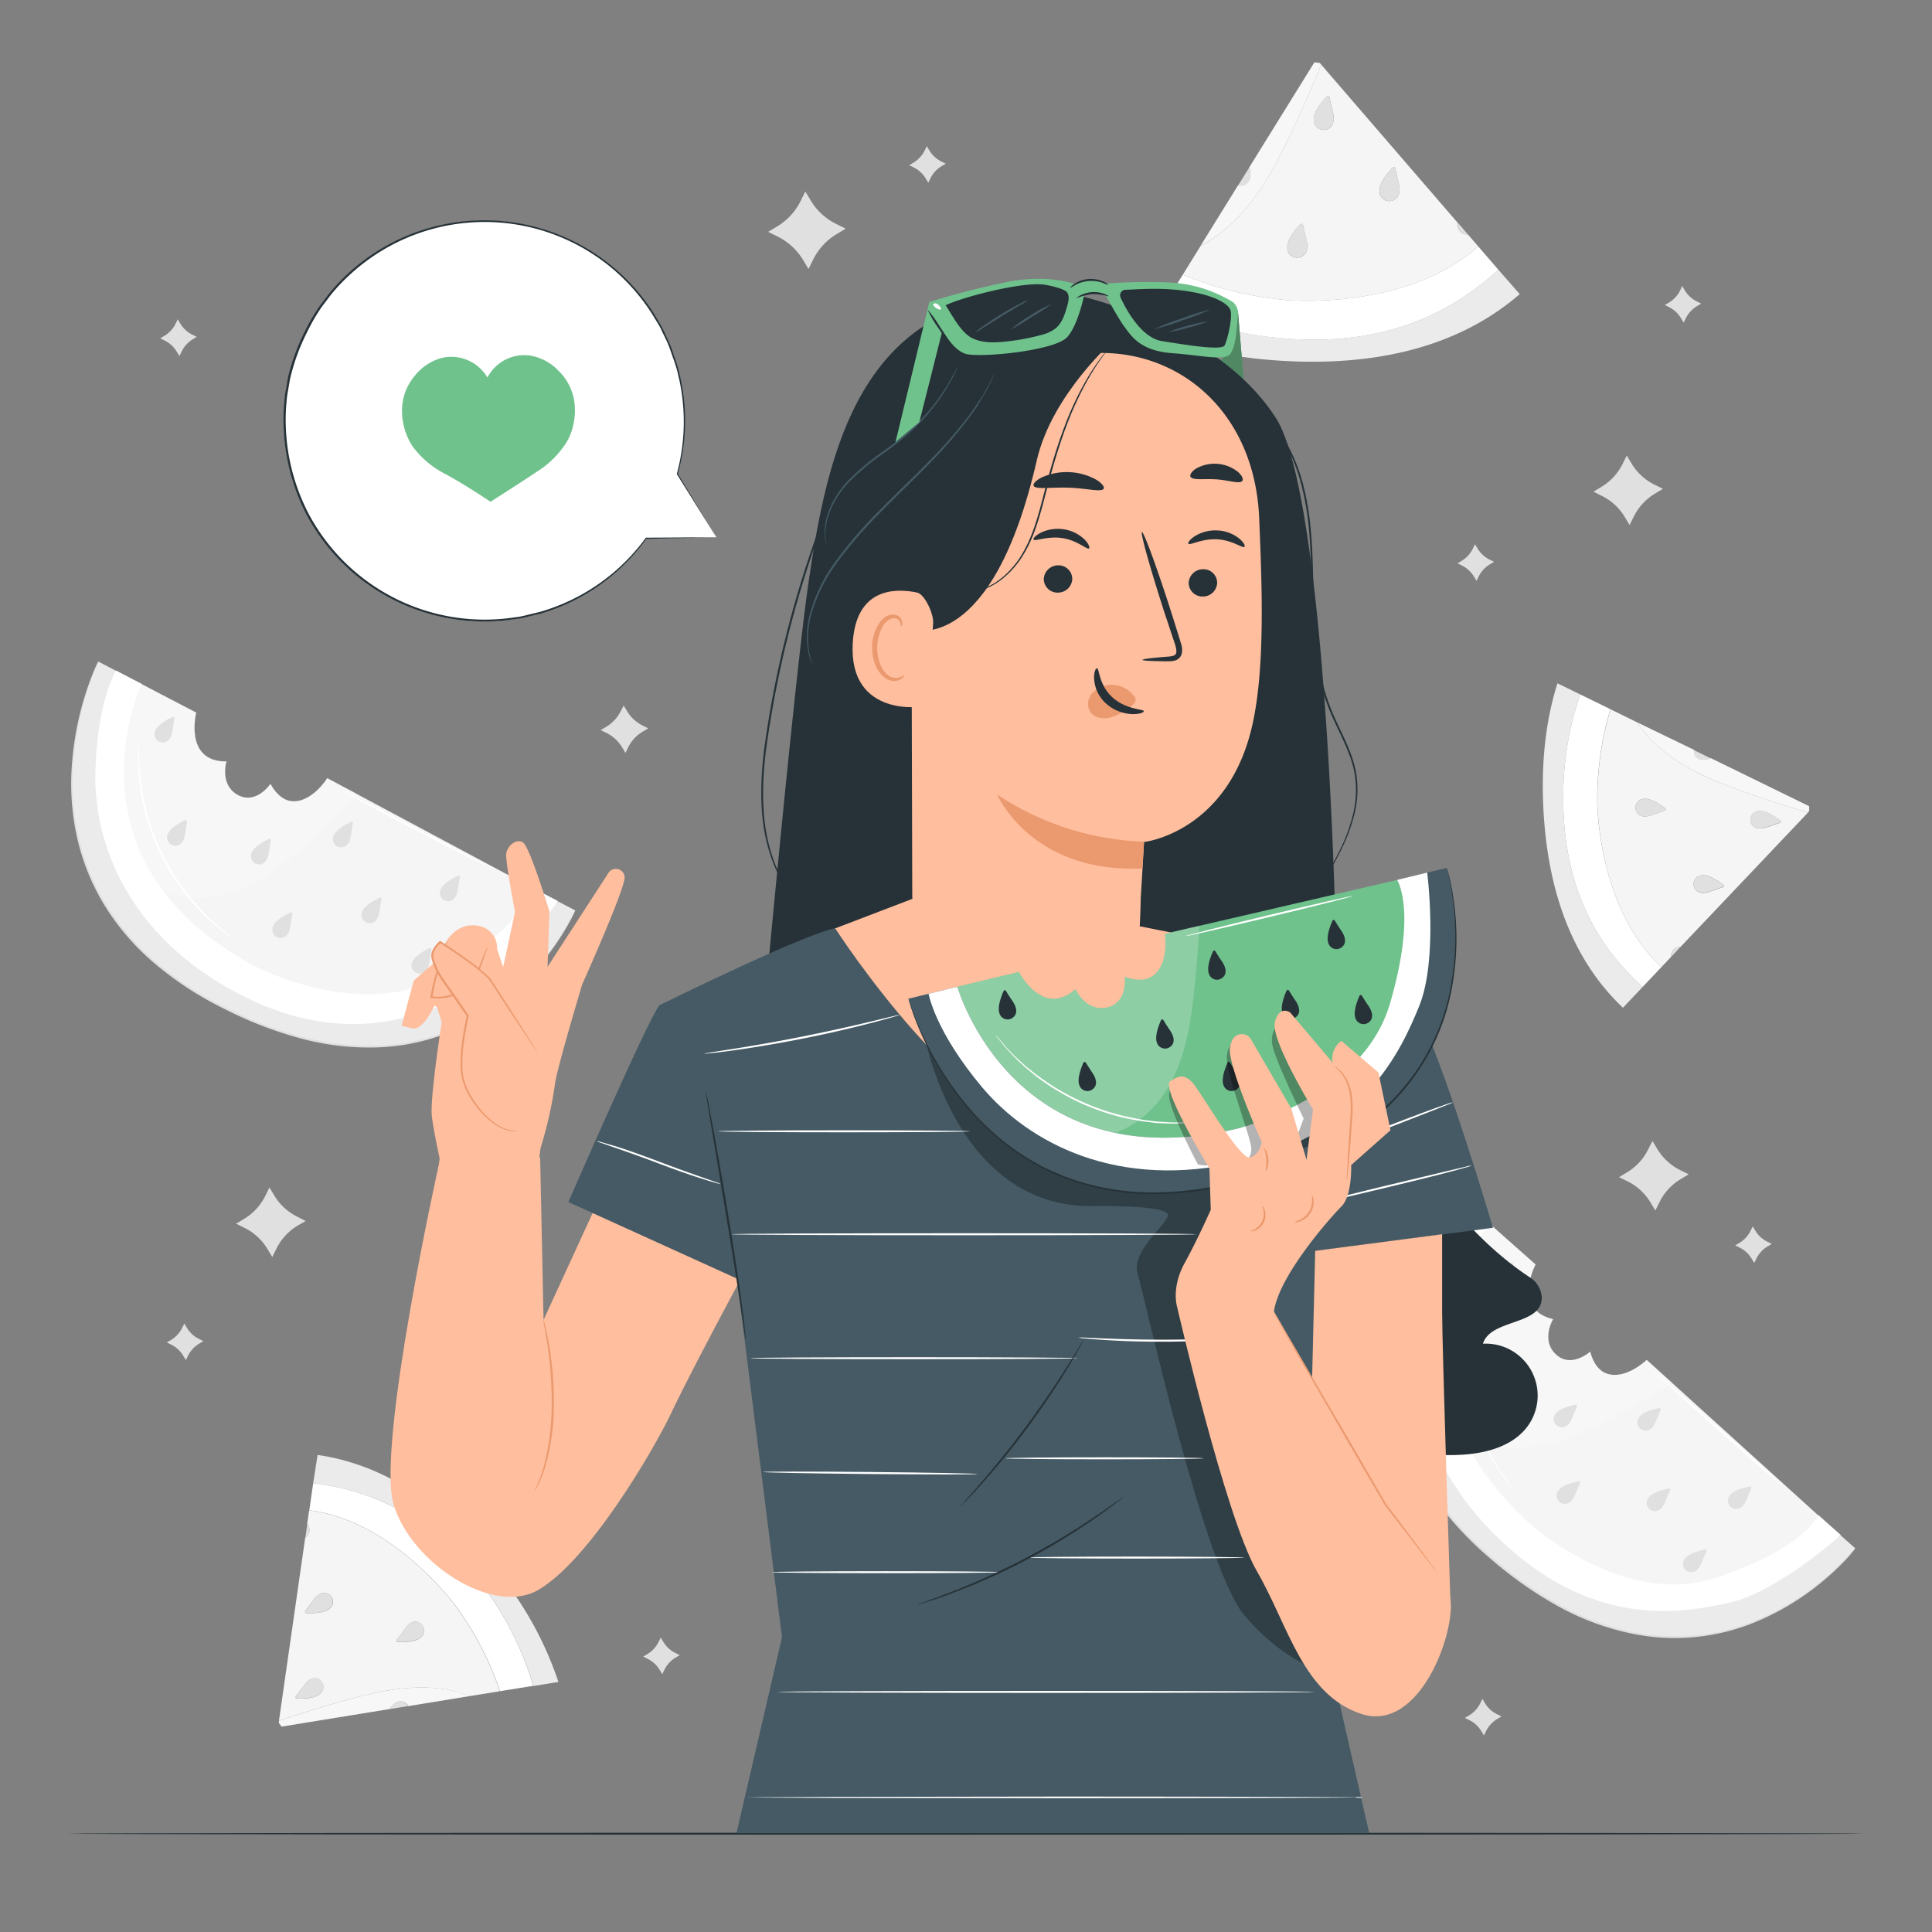 <svg xmlns="http://www.w3.org/2000/svg" viewBox="0 0 500 500"><rect x="0" y="0" width="500" height="500" fill="#808080" stroke="none"/><g id="freepik--background-complete--inject-14"><path d="M161.41,182.59l.86,1.43a9.78,9.78,0,0,0,4,3.73l1.49.74-1.43.86a9.82,9.82,0,0,0-3.73,4l-.73,1.5-.86-1.43a9.84,9.84,0,0,0-4.05-3.73l-1.5-.74,1.43-.86a9.75,9.75,0,0,0,3.73-4Z" style="fill:#e0e0e0"></path><path d="M208.41,49.56l1.41,2.33a15.87,15.87,0,0,0,6.6,6.08l2.44,1.2-2.33,1.41a15.87,15.87,0,0,0-6.08,6.6l-1.21,2.44-1.4-2.33a16,16,0,0,0-6.6-6.08L198.8,60l2.33-1.4a15.93,15.93,0,0,0,6.08-6.6Z" style="fill:#e0e0e0"></path><path d="M427.66,295.28l1.26,2.1a14.41,14.41,0,0,0,5.92,5.45l2.19,1.08-2.09,1.26a14.22,14.22,0,0,0-5.45,5.92l-1.09,2.19-1.25-2.09a14.39,14.39,0,0,0-5.93-5.46L419,304.65l2.09-1.26a14.28,14.28,0,0,0,5.45-5.92Z" style="fill:#e0e0e0"></path><path d="M421,117.89l1.26,2.09a14.28,14.28,0,0,0,5.92,5.45l2.19,1.08-2.1,1.26a14.41,14.41,0,0,0-5.45,5.92l-1.08,2.19-1.26-2.09a14.3,14.3,0,0,0-5.92-5.46l-2.19-1.08,2.09-1.26a14.3,14.3,0,0,0,5.46-5.92Z" style="fill:#e0e0e0"></path><path d="M69.73,307.33,71,309.42a14.35,14.35,0,0,0,5.92,5.45L79.1,316,77,317.21a14.41,14.41,0,0,0-5.45,5.92l-1.08,2.19-1.26-2.09a14.3,14.3,0,0,0-5.92-5.46l-2.19-1.08,2.09-1.26a14.3,14.3,0,0,0,5.46-5.92Z" style="fill:#e0e0e0"></path><path d="M239.85,37.82l.66,1.1a7.49,7.49,0,0,0,3.11,2.87l1.15.57-1.1.66a7.52,7.52,0,0,0-2.87,3.12l-.56,1.15-.67-1.1a7.49,7.49,0,0,0-3.11-2.87l-1.15-.57,1.1-.66A7.64,7.64,0,0,0,239.28,39Z" style="fill:#e0e0e0"></path><path d="M435.34,74l.66,1.1A7.51,7.51,0,0,0,439.12,78l1.15.57-1.1.66a7.57,7.57,0,0,0-2.87,3.12l-.57,1.15-.66-1.1A7.51,7.51,0,0,0,432,79.51l-1.15-.57,1.1-.66a7.45,7.45,0,0,0,2.87-3.12Z" style="fill:#e0e0e0"></path><path d="M381.73,140.86l.67,1.1a7.49,7.49,0,0,0,3.11,2.87l1.15.57-1.1.66a7.58,7.58,0,0,0-2.87,3.12l-.57,1.15-.66-1.1a7.49,7.49,0,0,0-3.11-2.87l-1.15-.57,1.1-.66a7.49,7.49,0,0,0,2.86-3.12Z" style="fill:#e0e0e0"></path><path d="M46,82.64l.66,1.1a7.49,7.49,0,0,0,3.11,2.87l1.15.57-1.1.66A7.64,7.64,0,0,0,47,91l-.56,1.15L45.73,91a7.49,7.49,0,0,0-3.11-2.87l-1.15-.57,1.1-.66a7.52,7.52,0,0,0,2.87-3.12Z" style="fill:#e0e0e0"></path><path d="M47.71,342.54l.67,1.1a7.55,7.55,0,0,0,3.11,2.87l1.15.57-1.1.66a7.55,7.55,0,0,0-2.87,3.11L48.1,352l-.66-1.1A7.49,7.49,0,0,0,44.33,348l-1.15-.57,1.1-.66a7.55,7.55,0,0,0,2.86-3.12Z" style="fill:#e0e0e0"></path><path d="M171,423.8l.66,1.1a7.49,7.49,0,0,0,3.11,2.87l1.15.57-1.09.66a7.45,7.45,0,0,0-2.87,3.12l-.57,1.15-.66-1.1a7.57,7.57,0,0,0-3.12-2.87l-1.15-.57,1.1-.66a7.64,7.64,0,0,0,2.87-3.12Z" style="fill:#e0e0e0"></path><path d="M453.61,317.38l.66,1.1a7.49,7.49,0,0,0,3.11,2.87l1.15.57-1.1.66a7.58,7.58,0,0,0-2.87,3.12l-.56,1.15-.67-1.1a7.49,7.49,0,0,0-3.11-2.87l-1.15-.57,1.1-.66a7.58,7.58,0,0,0,2.87-3.12Z" style="fill:#e0e0e0"></path><path d="M383.65,439.67l.66,1.1a7.58,7.58,0,0,0,3.12,2.87l1.15.57-1.1.66a7.49,7.49,0,0,0-2.87,3.11l-.57,1.15-.66-1.1a7.58,7.58,0,0,0-3.12-2.87l-1.15-.56,1.1-.67a7.49,7.49,0,0,0,2.87-3.11Z" style="fill:#e0e0e0"></path><path d="M382.55,63.75l-2.67-3.09a2.45,2.45,0,0,1-2.63-2.59c0-.13,0-.27,0-.41L341.93,16.73c-1.2,2.92-7.73,18.69-13.07,27.94C323,54.84,316.75,60.51,310.75,63.59L306.1,71.1A91.75,91.75,0,0,0,333,77.66S363.81,80.55,382.55,63.75ZM360.41,43.4a.4.4,0,0,1,.68.19c.19.85.52,2.32.86,3.67.67,2.71-.12,4.15-1.48,4.63A2.55,2.55,0,0,1,357,49.42C356.93,47.35,359.32,44.56,360.41,43.4Zm-17-9.92A2.55,2.55,0,0,1,340,31c-.1-2.07,2.3-4.87,3.39-6a.4.4,0,0,1,.68.19c.19.86.51,2.33.85,3.68C345.58,31.55,344.79,33,343.42,33.48Zm-6.81,33.05a2.55,2.55,0,0,1-3.44-2.47c-.1-2.08,2.29-4.87,3.38-6a.4.4,0,0,1,.68.19c.19.86.52,2.33.86,3.68C338.76,64.6,338,66,336.61,66.53Z" style="fill:#f5f5f5"></path><polygon points="341.46 16.19 340.2 16.07 340.15 16.16 341.56 16.31 341.46 16.19" style="fill:#fff;opacity:0.2"></polygon><path d="M328.86,44.67c5.34-9.25,11.87-25,13.07-27.94l-.37-.42-1.41-.15L323.34,43.27v0c.67,2.71-.12,4.15-1.48,4.63a2.86,2.86,0,0,1-1.46.08l-9.66,15.59C316.75,60.51,323,54.84,328.86,44.67Z" style="fill:#f5f5f5"></path><path d="M328.86,44.67c5.34-9.25,11.87-25,13.07-27.94l-.37-.42-1.41-.15L323.34,43.27v0c.67,2.71-.12,4.15-1.48,4.63a2.86,2.86,0,0,1-1.46.08l-9.66,15.59C316.75,60.51,323,54.84,328.86,44.67Z" style="fill:#fff;opacity:0.2"></path><path d="M387.79,69.82C377,79.69,359.4,90.33,330.66,87.4a91.2,91.2,0,0,1-29.73-8l-3.9,6.3c9.29,4,20.47,6.75,34,7.63,29.79,1.92,49.38-6.06,62.28-17.21Z" style="fill:#ebebeb"></path><path d="M387.79,69.82l-5.24-6.07C363.81,80.55,333,77.66,333,77.66A91.75,91.75,0,0,1,306.1,71.1l-5.17,8.33a91.2,91.2,0,0,0,29.73,8C359.4,90.33,377,79.69,387.79,69.82Z" style="fill:#fff"></path><path d="M337.23,58.22a.4.4,0,0,0-.68-.19c-1.09,1.16-3.48,3.95-3.38,6a2.55,2.55,0,0,0,3.44,2.47c1.36-.49,2.15-1.93,1.48-4.63C337.75,60.55,337.42,59.08,337.23,58.22Z" style="fill:#e0e0e0"></path><path d="M360.47,51.89c1.36-.48,2.15-1.92,1.48-4.63-.34-1.35-.67-2.82-.86-3.67a.4.4,0,0,0-.68-.19c-1.09,1.16-3.48,4-3.38,6A2.55,2.55,0,0,0,360.47,51.89Z" style="fill:#e0e0e0"></path><path d="M379.88,60.66l-2.59-3c0,.14,0,.28,0,.41A2.45,2.45,0,0,0,379.88,60.66Z" style="fill:#e0e0e0"></path><path d="M344.05,25.17a.4.4,0,0,0-.68-.19c-1.09,1.16-3.49,4-3.39,6a2.55,2.55,0,0,0,3.44,2.47c1.37-.49,2.16-1.93,1.48-4.63C344.56,27.5,344.24,26,344.05,25.17Z" style="fill:#e0e0e0"></path><path d="M321.87,47.92c1.36-.48,2.15-1.92,1.48-4.63v0L320.41,48A2.86,2.86,0,0,0,321.87,47.92Z" style="fill:#e0e0e0"></path><path d="M50.77,184.42s-3.23,12.74,7.82,12.64c0,0-1.84,6.05,2.94,8.67S70,202.86,70,202.86s2,4.09,5.37,4.47c5.28.6,9.33-5.94,9.33-5.94l52.8,28.26.44,6.18L119,254.4l-43,6.52L46.93,244.8,29,212.89,28.39,195l6.25-19Z" style="fill:#f5f5f5"></path><path d="M84.65,201.39s-4.05,6.54-9.33,5.94C71.91,207,70,202.86,70,202.86s-3.68,5.47-8.42,2.87-2.94-8.67-2.94-8.67c-11.05.1-7.82-12.64-7.82-12.64L34.64,176l-6.25,19L29,212.89s1.79,12.63,9.26,16.24,18.81,7,35.23-5.75c7.77-6.06,19.19-17.83,19.19-17.83Z" style="fill:#fff;opacity:0.2"></path><path d="M25.43,171.2s-29.51,59.67,34.35,90.54,89.1-26.13,89.1-26.13l-4.49-2.34s-41.06,45.07-84.92,18.11-26-76-26-76L30,173.6Z" style="fill:#ebebeb"></path><path d="M36.66,177S14.83,223,66.24,250.21c0,0,28.58,14.87,49.45,1.57s21.77-22.22,21.77-22.22l6.94,3.63s-12.31,18.29-23.71,24C110.33,262.3,89.74,272,61.4,257s-37.11-38.78-36.72-57.08S30,173.52,30,173.52l5.33,2.78Z" style="fill:#fff"></path><path d="M75.66,236.5a.34.34,0,0,0-.47-.36c-1.21.56-3.94,2-4.52,3.61a2.13,2.13,0,0,0,1.89,3c1.21,0,2.28-.82,2.6-3.12C75.32,238.47,75.53,237.22,75.66,236.5Z" style="fill:#e0e0e0"></path><path d="M48.4,212.63a.33.33,0,0,0-.46-.36c-1.21.55-3.94,2-4.52,3.6a2.13,2.13,0,0,0,1.89,3c1.21,0,2.27-.81,2.6-3.11C48.07,214.59,48.28,213.35,48.4,212.63Z" style="fill:#e0e0e0"></path><path d="M98.73,232.68a.33.33,0,0,0-.47-.36c-1.21.55-3.94,2-4.52,3.6a2.13,2.13,0,0,0,1.89,3c1.21.05,2.27-.82,2.6-3.12C98.39,234.64,98.6,233.4,98.73,232.68Z" style="fill:#e0e0e0"></path><path d="M111.67,245.72a.34.34,0,0,0-.47-.36c-1.21.56-3.94,2-4.52,3.61a2.14,2.14,0,0,0,1.89,3c1.21,0,2.28-.82,2.6-3.12C111.34,247.69,111.54,246.44,111.67,245.72Z" style="fill:#e0e0e0"></path><path d="M119,227a.33.33,0,0,0-.47-.36c-1.2.56-3.93,2-4.51,3.6a2.14,2.14,0,0,0,1.89,3c1.21.05,2.27-.82,2.6-3.12C118.65,229,118.86,227.76,119,227Z" style="fill:#e0e0e0"></path><path d="M91.32,213.06a.33.33,0,0,0-.47-.36c-1.2.56-3.94,2-4.51,3.6a2.13,2.13,0,0,0,1.88,3c1.21,0,2.28-.82,2.61-3.12C91,215,91.2,213.78,91.32,213.06Z" style="fill:#e0e0e0"></path><path d="M45.15,185.89a.33.33,0,0,0-.46-.36c-1.21.56-3.94,2-4.52,3.6a2.14,2.14,0,0,0,1.89,3c1.21.05,2.27-.82,2.6-3.12C44.82,187.86,45,186.61,45.15,185.89Z" style="fill:#e0e0e0"></path><path d="M70.09,217.47a.33.33,0,0,0-.46-.36c-1.21.55-3.94,2-4.52,3.6a2.13,2.13,0,0,0,1.89,3c1.21.05,2.27-.81,2.6-3.12C69.76,219.43,70,218.19,70.09,217.47Z" style="fill:#e0e0e0"></path><path d="M60.15,242.75a2.06,2.06,0,0,1-.51-.31l-1.39-1-1-.72c-.36-.27-.73-.59-1.13-.92-.8-.69-1.75-1.42-2.67-2.36L52,236c-.51-.5-1-1.08-1.52-1.65-1.08-1.12-2.08-2.45-3.17-3.81a57.93,57.93,0,0,1-9.83-20.36c-.39-1.71-.81-3.32-1-4.86-.11-.77-.26-1.5-.34-2.22s-.14-1.4-.2-2.06c-.16-1.32-.14-2.51-.18-3.56,0-.53,0-1,0-1.46l.06-1.23c0-.69.07-1.25.1-1.69a2.49,2.49,0,0,1,.07-.59,2.23,2.23,0,0,1,0,.59v1.7c0,.37,0,.78,0,1.22s0,.93.07,1.45c.07,1,.07,2.23.26,3.53.07.66.15,1.34.23,2s.24,1.44.37,2.2c.23,1.53.65,3.12,1,4.81a65.79,65.79,0,0,0,3.92,10.56,65.16,65.16,0,0,0,5.83,9.63c1.07,1.36,2.05,2.69,3.11,3.81.52.57,1,1.15,1.49,1.66l1.46,1.46c.9,1,1.83,1.69,2.61,2.39.39.35.75.68,1.09,1l1,.75,1.32,1.06A3.1,3.1,0,0,1,60.15,242.75Z" style="fill:#fff"></path><path d="M126.15,224.21c-.07.13-8.53-4.15-18.9-9.57s-18.73-9.9-18.67-10,8.53,4.16,18.91,9.57S126.21,224.08,126.15,224.21Z" style="fill:#fff"></path><path d="M148.88,235.61s-.06.18-.21.51-.38.82-.71,1.46c-.66,1.26-1.68,3.09-3.16,5.36a68.21,68.21,0,0,1-15.48,16.74,54.52,54.52,0,0,1-31.51,11.38,67.9,67.9,0,0,1-19.89-2.29A102.44,102.44,0,0,1,57.85,261a87.8,87.8,0,0,1-18-11.8,63.25,63.25,0,0,1-13-15.23,58,58,0,0,1-6.81-16.8,64.12,64.12,0,0,1-1.61-15.71A79.12,79.12,0,0,1,22.32,179c.84-2.57,1.62-4.52,2.18-5.83.28-.65.51-1.14.67-1.47s.26-.49.26-.49l-.21.51c-.14.34-.36.83-.62,1.49-.53,1.32-1.28,3.28-2.08,5.85a79.91,79.91,0,0,0-3.7,22.44,64,64,0,0,0,1.66,15.62,57.78,57.78,0,0,0,6.8,16.64A62.74,62.74,0,0,0,40.2,248.84a87.36,87.36,0,0,0,17.89,11.73,102.25,102.25,0,0,0,20,7.71,67.64,67.64,0,0,0,19.74,2.3,54.47,54.47,0,0,0,31.3-11.19,69,69,0,0,0,15.54-16.57c1.5-2.23,2.55-4,3.23-5.29l.76-1.43Z" style="fill:#e0e0e0"></path><path d="M397.41,327.25s-6.22,11.57,4.52,14.16c0,0-3.25,5.42.75,9.12s8.87-.73,8.87-.73.91,4.43,4.12,5.63c5,1.86,10.49-3.5,10.49-3.5l44.37,40.22-1.07,6.11L446.67,411.7l-43.27-4.1L379,384.89l-9.69-35.32,3.79-17.48,10.67-16.92Z" style="fill:#f5f5f5"></path><path d="M426.16,351.93s-5.51,5.36-10.49,3.5c-3.21-1.2-4.12-5.63-4.12-5.63s-4.9,4.41-8.87.73-.75-9.12-.75-9.12c-10.74-2.59-4.52-14.16-4.52-14.16L383.8,315.17l-10.67,16.92-3.79,17.48s-1.33,12.7,5,18,16.54,11.39,35.57,3c9-4,22.94-12.65,22.94-12.65Z" style="fill:#fff;opacity:0.2"></path><path d="M376,308.28s-43.1,50.73,11.36,96.16,92.78-3.73,92.78-3.73l-3.78-3.36s-50.77,33.77-86.78-3-6.82-80-6.82-80l-2.88-2.56Z" style="fill:#ebebeb"></path><path d="M385.53,316.6S353.18,356,396.46,394.82c0,0,24.12,21.36,47.59,13.52s26.51-16.27,26.51-16.27l5.85,5.2S460,412,447.6,414.77c-11.3,2.48-33.64,6.94-57.49-14.51S363.52,353.64,368.33,336s11.61-24.34,11.61-24.34l4.5,4Z" style="fill:#fff"></path><path d="M408.92,383.81a.33.33,0,0,0-.37-.46c-1.3.25-4.29.95-5.25,2.4a2.13,2.13,0,0,0,1.1,3.36c1.16.34,2.41-.24,3.28-2.39C408.12,385.64,408.62,384.48,408.92,383.81Z" style="fill:#e0e0e0"></path><path d="M388.27,354a.33.33,0,0,0-.36-.46c-1.31.25-4.3.95-5.26,2.4a2.13,2.13,0,0,0,1.11,3.36c1.16.34,2.4-.24,3.28-2.4C387.47,355.87,388,354.71,388.27,354Z" style="fill:#e0e0e0"></path><path d="M432.23,385.7a.34.34,0,0,0-.37-.47c-1.3.25-4.29.95-5.25,2.4a2.13,2.13,0,0,0,1.1,3.36c1.16.34,2.41-.24,3.28-2.39C431.43,387.52,431.93,386.36,432.23,385.7Z" style="fill:#e0e0e0"></path><path d="M441.62,401.49a.33.33,0,0,0-.37-.46c-1.3.25-4.3,1-5.25,2.4a2.13,2.13,0,0,0,1.1,3.36c1.16.34,2.41-.24,3.28-2.39C440.82,403.32,441.32,402.16,441.62,401.49Z" style="fill:#e0e0e0"></path><path d="M453.25,385.15a.34.34,0,0,0-.37-.47c-1.3.25-4.3.95-5.25,2.4a2.13,2.13,0,0,0,1.1,3.36c1.16.35,2.41-.24,3.28-2.39C452.45,387,453,385.81,453.25,385.15Z" style="fill:#e0e0e0"></path><path d="M429.8,364.87a.33.33,0,0,0-.37-.46c-1.3.24-4.29.95-5.25,2.4a2.13,2.13,0,0,0,1.11,3.36c1.16.34,2.4-.24,3.28-2.4C429,366.7,429.51,365.54,429.8,364.87Z" style="fill:#e0e0e0"></path><path d="M391.6,327.32a.33.33,0,0,0-.36-.47c-1.31.25-4.3.95-5.26,2.4a2.13,2.13,0,0,0,1.11,3.36c1.16.35,2.4-.24,3.28-2.39C390.81,329.14,391.31,328,391.6,327.32Z" style="fill:#e0e0e0"></path><path d="M408.14,364a.33.33,0,0,0-.37-.46c-1.3.24-4.29.95-5.25,2.39a2.13,2.13,0,0,0,1.11,3.36c1.16.35,2.4-.23,3.28-2.39C407.34,365.82,407.85,364.67,408.14,364Z" style="fill:#e0e0e0"></path><path d="M392.36,386.11s-.16-.13-.42-.42l-1.11-1.29-.79-.94c-.28-.35-.56-.75-.87-1.17-.61-.85-1.35-1.79-2-2.93l-1.1-1.76c-.38-.62-.7-1.29-1.08-2-.77-1.35-1.42-2.88-2.15-4.47a57.93,57.93,0,0,1-4.6-22.14c0-1.74,0-3.41.2-4.95.07-.78.1-1.53.2-2.24s.21-1.4.31-2.05c.16-1.32.47-2.47.69-3.5.11-.51.21-1,.33-1.42s.24-.82.35-1.18c.21-.66.37-1.19.51-1.62a2.08,2.08,0,0,1,.21-.55,5,5,0,0,1-.11.58l-.42,1.65-.3,1.18c-.1.43-.19.91-.29,1.42-.19,1-.47,2.19-.61,3.49-.08.65-.17,1.34-.27,2s-.11,1.46-.17,2.23c-.15,1.54-.13,3.18-.15,4.92a65.54,65.54,0,0,0,1.24,11.19A64.23,64.23,0,0,0,383.26,371c.71,1.58,1.34,3.11,2.09,4.46.37.68.68,1.35,1,2l1.06,1.76c.65,1.15,1.37,2.09,2,3,.3.43.56.84.83,1.19l.75,1,1,1.34A3.49,3.49,0,0,1,392.36,386.11Z" style="fill:#fff"></path><path d="M460.88,384.14c-.09.1-7.26-6.11-16-13.87S429.1,356.12,429.2,356s7.26,6.1,16,13.87S461,384,460.88,384.14Z" style="fill:#fff"></path><path d="M480.17,400.71a4.77,4.77,0,0,1-.33.44c-.22.29-.57.71-1,1.24a59,59,0,0,1-4.37,4.43,68,68,0,0,1-19.08,12.5A54.61,54.61,0,0,1,422,422.71a67.85,67.85,0,0,1-18.74-7,102.59,102.59,0,0,1-17.59-12.38,87.73,87.73,0,0,1-14.59-15.81,63.27,63.27,0,0,1-8.92-17.93,57.94,57.94,0,0,1-2.52-17.94A64.43,64.43,0,0,1,361.91,336a78.86,78.86,0,0,1,9.22-20.89c1.44-2.29,2.67-4,3.53-5.13.42-.56.77-1,1-1.26s.37-.41.37-.41l-.33.44c-.22.29-.55.72-1,1.3-.83,1.15-2,2.87-3.44,5.17a79.91,79.91,0,0,0-9,20.87,63.91,63.91,0,0,0-2.17,15.55,57.55,57.55,0,0,0,2.55,17.79,62.86,62.86,0,0,0,8.88,17.78A87.43,87.43,0,0,0,386,402.9a102.27,102.27,0,0,0,17.49,12.32,67.5,67.5,0,0,0,18.6,7A54.47,54.47,0,0,0,455.21,419a69,69,0,0,0,19.09-12.31c2-1.8,3.46-3.31,4.42-4.35l1.08-1.2Z" style="fill:#e0e0e0"></path><path d="M430,250.26l2.49-2.63a2.31,2.31,0,0,1,2.41-2.55l33-34.78c-2.68-.8-17.16-5.16-25.78-9C432.58,197,427,192,423.8,187l-7-3.44a81.55,81.55,0,0,0-3.4,24.25S413.54,235.23,430,250.26ZM446,229a.34.34,0,0,1-.11.61c-.73.24-2,.67-3.16,1.08-2.32.84-3.66.27-4.21-.89a2.26,2.26,0,0,1,1.87-3.25C442.19,226.23,444.86,228.09,446,229Zm7.24-15.85a2.26,2.26,0,0,1,1.87-3.25c1.82-.27,4.49,1.59,5.61,2.45a.34.34,0,0,1-.11.61c-.73.24-2,.67-3.16,1.08C455.11,214.83,453.77,214.26,453.22,213.1ZM423.49,210a2.27,2.27,0,0,1,1.87-3.26c1.82-.26,4.5,1.6,5.61,2.46a.35.35,0,0,1-.1.61c-.74.24-2,.66-3.17,1.08C425.38,211.74,424,211.17,423.49,210Z" style="fill:#f5f5f5"></path><polygon points="468.28 209.84 468.28 208.72 468.19 208.68 468.19 209.94 468.28 209.84" style="fill:#fff;opacity:0.2"></polygon><path d="M442.07,201.26c8.62,3.88,23.1,8.24,25.78,9l.34-.36v-1.26l-25.38-12.41h0c-2.32.83-3.66.26-4.21-.9a2.52,2.52,0,0,1-.19-1.27L423.8,187C427,192,432.58,197,442.07,201.26Z" style="fill:#f5f5f5"></path><path d="M442.07,201.26c8.62,3.88,23.1,8.24,25.78,9l.34-.36v-1.26l-25.38-12.41h0c-2.32.83-3.66.26-4.21-.9a2.52,2.52,0,0,1-.19-1.27L423.8,187C427,192,432.58,197,442.07,201.26Z" style="fill:#fff;opacity:0.2"></path><path d="M425.12,255.41c-9.66-8.67-20.58-23.2-20.55-48.79a80.72,80.72,0,0,1,4.39-26.9l-5.89-2.88c-2.71,8.53-4.14,18.63-3.72,30.6.94,26.42,9.7,43,20.67,53.36Z" style="fill:#ebebeb"></path><path d="M425.12,255.41l4.88-5.15c-16.46-15-16.64-42.48-16.64-42.48a81.55,81.55,0,0,1,3.4-24.25l-7.8-3.81a80.72,80.72,0,0,0-4.39,26.9C404.54,232.21,415.46,246.74,425.12,255.41Z" style="fill:#fff"></path><path d="M430.87,209.83a.35.35,0,0,0,.1-.61c-1.11-.86-3.79-2.72-5.61-2.46a2.27,2.27,0,0,0-1.87,3.26c.55,1.15,1.89,1.72,4.21.89C428.86,210.49,430.13,210.07,430.87,209.83Z" style="fill:#e0e0e0"></path><path d="M438.5,229.75c.55,1.16,1.89,1.73,4.21.89,1.16-.41,2.43-.84,3.16-1.08A.34.34,0,0,0,446,229c-1.12-.86-3.79-2.72-5.61-2.45A2.26,2.26,0,0,0,438.5,229.75Z" style="fill:#e0e0e0"></path><path d="M432.49,247.63l2.41-2.55a2.31,2.31,0,0,0-2.41,2.55Z" style="fill:#e0e0e0"></path><path d="M460.59,212.91a.34.34,0,0,0,.11-.61c-1.12-.86-3.79-2.72-5.61-2.45a2.26,2.26,0,0,0-1.87,3.25c.55,1.16,1.89,1.73,4.21.89C458.59,213.58,459.86,213.15,460.59,212.91Z" style="fill:#e0e0e0"></path><path d="M438.58,195.38c.55,1.16,1.89,1.73,4.21.9h0l-4.42-2.16A2.52,2.52,0,0,0,438.58,195.38Z" style="fill:#e0e0e0"></path><path d="M80,390.87l-.51,3.58a2.19,2.19,0,0,1-.21,3.27,2.16,2.16,0,0,1-.29.21l-6.8,47.43c2.64-.9,17-5.71,26.26-7.52,10.21-2,17.63-1.11,23.17,1.11l7.73-1.26a81.54,81.54,0,0,0-11.23-21.76S102.16,393.63,80,390.87Zm-.73,26.63a.36.36,0,0,1-.27-.57c.46-.62,1.25-1.69,2-2.7,1.41-2,2.83-2.33,4-1.7a2.26,2.26,0,0,1,.35,3.73C84,417.53,80.71,417.55,79.31,417.5Zm3.24,17.12a2.25,2.25,0,0,1,.35,3.73c-1.33,1.27-4.59,1.3-6,1.24a.35.35,0,0,1-.27-.56c.46-.62,1.25-1.7,2-2.71C80,434.3,81.43,434,82.55,434.62ZM108.6,420a2.27,2.27,0,0,1,.35,3.74c-1.33,1.27-4.59,1.29-6,1.24a.35.35,0,0,1-.27-.57c.46-.62,1.25-1.7,2-2.71C106.06,419.64,107.48,419.33,108.6,420Z" style="fill:#f5f5f5"></path><polygon points="72.14 445.98 72.79 446.89 72.88 446.88 72.16 445.84 72.14 445.98" style="fill:#fff;opacity:0.2"></polygon><path d="M98.49,437.84c-9.28,1.81-23.62,6.62-26.26,7.52l-.07.48.72,1,27.89-4.53v0c1.41-2,2.84-2.33,4-1.7a2.52,2.52,0,0,1,.9.93l16-2.61C116.12,436.73,108.7,435.85,98.49,437.84Z" style="fill:#f5f5f5"></path><path d="M98.49,437.84c-9.28,1.81-23.62,6.62-26.26,7.52l-.07.48.72,1,27.89-4.53v0c1.41-2,2.84-2.33,4-1.7a2.52,2.52,0,0,1,.9.93l16-2.61C116.12,436.73,108.7,435.85,98.49,437.84Z" style="fill:#fff;opacity:0.2"></path><path d="M81.05,383.85c12.89,1.5,30.2,7,45,28a80.44,80.44,0,0,1,12,24.49l6.47-1.05a90,90,0,0,0-14.64-27.13c-16-21-32.74-29.48-47.69-31.62Z" style="fill:#ebebeb"></path><path d="M81.05,383.85l-1,7c22.12,2.76,38.12,25.06,38.12,25.06a81.54,81.54,0,0,1,11.23,21.76L138,436.3a80.44,80.44,0,0,0-12-24.49C111.25,390.9,93.94,385.35,81.05,383.85Z" style="fill:#fff"></path><path d="M102.69,424.37a.35.35,0,0,0,.27.57c1.4.05,4.66,0,6-1.24a2.27,2.27,0,0,0-.35-3.74c-1.12-.63-2.54-.32-3.95,1.7C103.94,422.67,103.15,423.75,102.69,424.37Z" style="fill:#e0e0e0"></path><path d="M85,412.53c-1.12-.63-2.54-.33-4,1.7-.71,1-1.5,2.08-2,2.7a.36.36,0,0,0,.27.57c1.4.05,4.66,0,6-1.24A2.26,2.26,0,0,0,85,412.53Z" style="fill:#e0e0e0"></path><path d="M79.53,394.45l-.5,3.48a2.16,2.16,0,0,0,.29-.21A2.19,2.19,0,0,0,79.53,394.45Z" style="fill:#e0e0e0"></path><path d="M76.64,439a.35.35,0,0,0,.27.56c1.4.06,4.66,0,6-1.24a2.25,2.25,0,0,0-.35-3.73c-1.12-.63-2.54-.32-4,1.7C77.89,437.33,77.1,438.41,76.64,439Z" style="fill:#e0e0e0"></path><path d="M104.73,440.63c-1.11-.63-2.54-.32-4,1.7v0l4.86-.79A2.52,2.52,0,0,0,104.73,440.63Z" style="fill:#e0e0e0"></path></g><g id="freepik--Floor--inject-14"><path d="M482.61,474.56c0,.14-104.15.26-232.6.26s-232.62-.12-232.62-.26,104.13-.26,232.62-.26S482.61,474.41,482.61,474.56Z" style="fill:#263238"></path></g><g id="freepik--Character--inject-14"><polygon points="320.37 80.47 322.07 101.11 314.57 94.96 318.32 90.61 319.29 80.47 320.37 80.47" style="fill:#70C28D"></polygon><polygon points="320.37 80.47 322.07 101.11 314.57 94.96 318.32 90.61 319.29 80.47 320.37 80.47" style="opacity:0.3"></polygon><polygon points="320.37 80.47 322.07 101.11 314.57 94.96 318.32 90.61 319.29 80.47 320.37 80.47" style="fill:#70C28D"></polygon><polygon points="320.37 80.47 322.07 101.11 314.57 94.96 318.32 90.61 319.29 80.47 320.37 80.47" style="opacity:0.3"></polygon><path d="M399,335.71a6.54,6.54,0,0,0-3.09-5.14c-27.51-18.2-48.24-58.55-50.33-92.7q-.07-2.93-.18-5.91v0h0c-1.59-48.83-6-109.51-15.24-123.85C314.42,83.69,277.8,76.17,277.8,76.17c-53.62-3.83-63.19,37.37-68.6,74.89C205.83,174.4,198.81,250,198.81,250l3.91,11.57c11.61,34.4,37.75,62.23,71.73,75,9.89,3.72,18.25,5.22,22.18,2a134.91,134.91,0,0,0,56.42,34.25c8.66,2.63,17.74,4.39,26.75,3.55,5.85-.55,12-2.48,15.51-7.21a13.44,13.44,0,0,0-11.53-21.41C385.81,341.2,399.18,343.14,399,335.71Z" style="fill:#263238"></path><path d="M284.93,91.34l-3.35-3.2-36.25,14.61a10.12,10.12,0,0,0-9.55,9.8l.31,118.11c0,8,1.56,14.94,6.4,21.32l5.09,6.73c11.61,15.32,35.49,14.06,44.68-2.83a13.2,13.2,0,0,0,1.28-3,25.35,25.35,0,0,0,.54-2.64c1.08-9.5,1.14-17.74,1.14-17.74.64-10.44.86-14.72.86-14.62s22.2-2.55,28.2-31.05c3-14.17,2.42-33.67,1.59-52.86C324.7,107.36,306.28,91.31,284.93,91.34Z" style="fill:#ffbe9d"></path><path d="M277.5,149.83a3.69,3.69,0,0,1-3.74,3.54,3.54,3.54,0,0,1-3.63-3.51,3.71,3.71,0,0,1,3.74-3.55A3.54,3.54,0,0,1,277.5,149.83Z" style="fill:#263238"></path><path d="M315,150.84a3.68,3.68,0,0,1-3.73,3.54,3.55,3.55,0,0,1-3.64-3.52,3.7,3.7,0,0,1,3.74-3.54A3.53,3.53,0,0,1,315,150.84Z" style="fill:#263238"></path><path d="M322.07,141.51c-.48.45-3.16-1.75-7.13-1.94s-7,1.65-7.38,1.14c-.2-.22.31-1.07,1.63-1.93a10.1,10.1,0,0,1,5.93-1.5,9.68,9.68,0,0,1,5.65,2.14C321.94,140.41,322.31,141.3,322.07,141.51Z" style="fill:#263238"></path><path d="M281.84,141.92c-.53.4-3-2.07-6.9-2.66s-7.1.92-7.45.38c-.18-.25.41-1,1.81-1.75a10.15,10.15,0,0,1,6.06-.9,9.75,9.75,0,0,1,5.4,2.71C281.82,140.82,282.09,141.74,281.84,141.92Z" style="fill:#263238"></path><path d="M295.69,170.78c0-.23,2.48-.53,6.5-.84,1-.06,2-.21,2.19-.89s-.09-1.83-.52-3l-2.61-7.86c-3.61-11.19-6.17-20.36-5.72-20.5s3.75,8.8,7.35,20q1.31,4.13,2.48,7.9c.33,1.17.92,2.5.33,4a2.53,2.53,0,0,1-1.74,1.39,7,7,0,0,1-1.73.16C298.19,171.11,295.7,171,295.69,170.78Z" style="fill:#263238"></path><path d="M296.08,217.83a73.15,73.15,0,0,1-38-12.19s8.68,20.37,37.56,19.12Z" style="fill:#eb996e"></path><path d="M293.54,180.25a7.17,7.17,0,0,0-6.28-3,6.57,6.57,0,0,0-4.62,2.19,4.14,4.14,0,0,0-.55,4.71c1,1.56,3.21,2,5.13,1.58a15,15,0,0,0,5.22-2.77,4.39,4.39,0,0,0,1.19-1.12,1.32,1.32,0,0,0,.07-1.47" style="fill:#eb996e"></path><path d="M283.89,172.94c.64,0,.44,4.29,4,7.53s8.13,3,8.13,3.6c.05.28-1.06.79-3,.74a10.73,10.73,0,0,1-6.8-2.76,9.32,9.32,0,0,1-3.06-6.3C283.06,173.94,283.59,172.9,283.89,172.94Z" style="fill:#263238"></path><path d="M285.64,126.46c-.55,1-4.39-.1-9.08-.25s-8.61.54-9.07-.51c-.2-.5.6-1.41,2.26-2.21a15.82,15.82,0,0,1,13.82.58C285.16,125,285.88,126,285.64,126.46Z" style="fill:#263238"></path><path d="M321.5,124.47c-.74.87-3.42-.2-6.71-.41s-6.09.3-6.68-.67c-.26-.48.22-1.36,1.48-2.15a9.73,9.73,0,0,1,10.79.88C321.5,123.1,321.83,124.05,321.5,124.47Z" style="fill:#263238"></path><path d="M236.5,163s20.31,6.32,31.8-43.79c3.93-17.14,19.81-31,19.81-31l-6.44-1.94S241.63,97.48,241,98s-10.1,20.71-10.1,20.71Z" style="fill:#263238"></path><path d="M241.5,161.09c.11-2.14-2.11-7.31-4.21-7.75-5.6-1.16-15.79-1.22-16.6,13.11-1.12,19.58,18.77,16.65,18.84,16.09S241.15,168.47,241.5,161.09Z" style="fill:#ffbe9d"></path><path d="M234,174.79c-.08-.07-.36.22-.95.45a3.43,3.43,0,0,1-2.55-.09c-2-.88-3.58-4.26-3.48-7.8a11.17,11.17,0,0,1,1.24-4.83,3.91,3.91,0,0,1,2.71-2.47,1.74,1.74,0,0,1,2,1c.23.56.08.94.19,1s.44-.3.32-1.12a2.18,2.18,0,0,0-.7-1.27,2.55,2.55,0,0,0-1.86-.6c-1.51,0-2.95,1.33-3.73,2.83a11.45,11.45,0,0,0-1.49,5.39c-.1,3.95,1.71,7.76,4.49,8.74a3.68,3.68,0,0,0,3.15-.34C233.91,175.26,234,174.83,234,174.79Z" style="fill:#eb996e"></path><path d="M250.27,153.37c0-.07,1.08-.07,2.94-.59a17.74,17.74,0,0,0,7-4.05,24.37,24.37,0,0,0,3.64-4.26,32.65,32.65,0,0,0,2.95-5.72c1.74-4.22,2.85-9.14,4.22-14.24s2.87-9.93,4.51-14.22a80.5,80.5,0,0,1,5.1-11.07,59.33,59.33,0,0,1,4.48-6.88c.58-.77,1.09-1.34,1.41-1.73A4.28,4.28,0,0,1,287,90a5.32,5.32,0,0,1-.44.64c-.3.42-.77,1-1.32,1.8a65.69,65.69,0,0,0-4.33,6.93,87.45,87.45,0,0,0-5,11.06c-1.6,4.27-3.07,9.08-4.45,14.18s-2.49,10-4.27,14.29a32.8,32.8,0,0,1-3.05,5.78,23.84,23.84,0,0,1-3.74,4.29,17.42,17.42,0,0,1-7.17,4A10.93,10.93,0,0,1,250.27,153.37Z" style="fill:#263238"></path><path d="M341.39,229.82s.05-.11.17-.32l.52-.92c.48-.83,1.15-2,2-3.52s1.89-3.44,3-5.7a45.22,45.22,0,0,0,2.92-8,26.49,26.49,0,0,0,.72-10.14c-.44-3.67-2-7.35-3.77-11.1-.88-1.88-1.83-3.8-2.67-5.82a51.54,51.54,0,0,1-2.17-6.35,75,75,0,0,1-2.2-13.9c-.7-9.62-.36-18.81-1.16-27.1a70.53,70.53,0,0,0-2-11.62,45.1,45.1,0,0,0-3.66-9.57,34.49,34.49,0,0,0-9.34-11.43,32.12,32.12,0,0,0-3.38-2.21l-.93-.5-.31-.19a1.44,1.44,0,0,1,.33.14l1,.46a26.12,26.12,0,0,1,3.46,2.14,34.14,34.14,0,0,1,9.54,11.41,46.11,46.11,0,0,1,3.75,9.64,71.28,71.28,0,0,1,2,11.69c.83,8.32.5,17.52,1.19,27.1a76.29,76.29,0,0,0,2.18,13.81,54,54,0,0,0,2.13,6.29c.84,2,1.77,3.92,2.66,5.81,1.77,3.76,3.33,7.5,3.76,11.24a26.55,26.55,0,0,1-.8,10.29,44.21,44.21,0,0,1-3,8c-1.08,2.27-2.15,4.15-3,5.68s-1.61,2.69-2.1,3.48l-.57.89C341.47,229.73,341.4,229.83,341.39,229.82Z" style="fill:#263238"></path><path d="M211.49,238.35a2.08,2.08,0,0,1-.35-.23l-1-.71a28.4,28.4,0,0,1-3.43-3.2,32.54,32.54,0,0,1-4.32-6,40.76,40.76,0,0,1-3.67-9.1c-2-7.05-2.14-15.89-.92-25.42a266.45,266.45,0,0,1,6-30.67,269.44,269.44,0,0,1,19.78-53.14c1.59-3.26,3.17-6.14,4.53-8.69s2.63-4.68,3.64-6.45,1.86-3.06,2.43-4l.64-1,.23-.34a2,2,0,0,1-.18.37l-.6,1.06-2.34,4-3.57,6.47c-1.32,2.56-2.88,5.46-4.45,8.73a276.83,276.83,0,0,0-19.61,53.1,272.25,272.25,0,0,0-6,30.6c-1.24,9.49-1.11,18.26.8,25.26a40.84,40.84,0,0,0,3.56,9.06,33.76,33.76,0,0,0,4.22,6,31.42,31.42,0,0,0,3.34,3.25l.95.75A2.28,2.28,0,0,1,211.49,238.35Z" style="fill:#263238"></path><path d="M214,141.39a2.2,2.2,0,0,1-.18-.58,10.22,10.22,0,0,1-.32-1.73,15,15,0,0,1,.83-6.37,23.43,23.43,0,0,1,5-8.15,61.41,61.41,0,0,1,8.93-7.54,74.58,74.58,0,0,0,9-7.35,53.09,53.09,0,0,0,6.12-7.23A54.38,54.38,0,0,0,246.68,97c.74-1.32,1.1-2.08,1.15-2.06a3,3,0,0,1-.22.57c-.16.37-.41.91-.75,1.59a48.94,48.94,0,0,1-3.26,5.54,52.26,52.26,0,0,1-6.09,7.36,71.48,71.48,0,0,1-9,7.43,62.78,62.78,0,0,0-8.89,7.45,23.5,23.5,0,0,0-5,7.94,15.52,15.52,0,0,0-1,6.24C213.76,140.57,214,141.38,214,141.39Z" style="fill:#455a64"></path><path d="M210.29,172.17a.9.9,0,0,1-.1-.22l-.26-.65a18.07,18.07,0,0,1-.75-2.6,22.42,22.42,0,0,1,.45-9.89,41,41,0,0,1,6.4-13.23,111.62,111.62,0,0,1,11.76-13.67c4.49-4.56,8.92-8.74,12.78-12.7a114,114,0,0,0,9.67-11c1.31-1.63,2.29-3.25,3.25-4.6s1.6-2.64,2.16-3.67.93-1.81,1.24-2.39l.33-.62c.08-.14.12-.21.13-.2a.77.77,0,0,1-.08.22l-.29.64c-.28.6-.66,1.42-1.15,2.45s-1.28,2.27-2.1,3.72-1.9,3-3.2,4.67a109.23,109.23,0,0,1-9.62,11.15c-3.85,4-8.27,8.18-12.75,12.73a114.9,114.9,0,0,0-11.74,13.57A41.53,41.53,0,0,0,210,158.91a22.86,22.86,0,0,0-.6,9.75,20.34,20.34,0,0,0,.65,2.61l.21.67A.82.82,0,0,1,210.29,172.17Z" style="fill:#455a64"></path><path d="M240.51,78.17c0,.49,4.62,12.85,10.1,13.56s22.59-1.18,25.57-4.47,4.54-11.57,4.54-11.57l-2-2s-7-2.89-17.9-.74A200.17,200.17,0,0,0,240.51,78.17Z" style="fill:#70C28D"></path><path d="M319.13,78.21a34.64,34.64,0,0,0-17.24-5.13,135.58,135.58,0,0,0-17.26.45s4.16,8,6.26,10.88,4.39,6.39,12.55,7,13.71,2.1,15.05.07c1.63-2.47,1.57-8,1.93-10.09A4,4,0,0,0,319.13,78.21Z" style="fill:#70C28D"></path><path d="M277.89,73.75s2.89-2.67,9.84.11l-1.12,2.92s-3.74-2.24-6.89.2Z" style="fill:#70C28D"></path><path d="M240.51,78.17l-8.76,36.26,6.16-5.17s6.16-24.31,6.17-24.48V84Z" style="fill:#70C28D"></path><path d="M244.73,79c1.77,2.69,4,7.19,7,8.57,2.46,1.17,5.32,1.13,8,.88a57.67,57.67,0,0,0,9.5-1.7,10.16,10.16,0,0,0,4-1.8c1.71-1.44,2.39-3.72,3-5.87.32-1.15.61-2.48-.09-3.45s-5.05-1.9-6.24-2C263.83,73,248.82,77,244.73,79" style="fill:#263238"></path><path d="M242.48,78.64a1,1,0,0,0-.55-.13.46.46,0,0,0-.42.32c.12.56,1.4,1.5,2,1.24C243.68,79.75,243,78.93,242.48,78.64Z" style="fill:#fff"></path><path d="M291.09,75A1.44,1.44,0,0,0,290,77c1.58,3.45,5.52,10.47,10.75,11.29,6.81,1.07,15.44,2.46,16.17,1.11s2.2-7.53,1.47-9.26-4.35-3.56-9.64-4.53C301.28,74.22,294.81,74.9,291.09,75Z" style="fill:#263238"></path><path d="M313.28,80.09a57.24,57.24,0,0,1-7.21,2.8,59,59,0,0,1-7.38,2.31,56.48,56.48,0,0,1,7.21-2.8A58.39,58.39,0,0,1,313.28,80.09Z" style="fill:#455a64"></path><path d="M312.73,83.11a29.22,29.22,0,0,1-5.16,1.66,28,28,0,0,1-5.29,1.17,55.81,55.81,0,0,1,10.45-2.83Z" style="fill:#455a64"></path><path d="M272.08,78.76a55.3,55.3,0,0,1-5.15,3.31,54,54,0,0,1-5.25,3.18,27.84,27.84,0,0,1,5-3.62A26.9,26.9,0,0,1,272.08,78.76Z" style="fill:#455a64"></path><path d="M266.07,77.66a11.43,11.43,0,0,1-2,1.28l-4.86,2.92-4.8,3a11.94,11.94,0,0,1-2,1.18,9.79,9.79,0,0,1,1.83-1.49c1.18-.86,2.85-2,4.74-3.15s3.65-2.14,4.95-2.8A9.56,9.56,0,0,1,266.07,77.66Z" style="fill:#455a64"></path><path d="M286.85,73.74a10.86,10.86,0,0,1-1.47-.54,8.8,8.8,0,0,0-7.14.58,11.2,11.2,0,0,1-1.37.76s.35-.53,1.18-1.08a7.83,7.83,0,0,1,3.66-1.25,8,8,0,0,1,3.81.65A3.21,3.21,0,0,1,286.85,73.74Z" style="fill:#263238"></path><path d="M286.92,76.7a15.39,15.39,0,0,0-4.24-.58,16.1,16.1,0,0,0-4.14,1.08s.34-.4,1.06-.77a7.79,7.79,0,0,1,6.18-.38C286.55,76.34,287,76.64,286.92,76.7Z" style="fill:#263238"></path><path d="M246.29,89.35c-.13.11-1.74-1.84-3.42-4.43a26.73,26.73,0,0,1-2.82-4.83,34.87,34.87,0,0,1,3.25,4.55l2.16,3.3A6.39,6.39,0,0,1,246.29,89.35Z" style="fill:#263238"></path><path d="M160,299.51l-19.33,42.08-.88-42.08-26.1,1.33s-16.33,73.29-11.83,88.49,25.67,28.87,37.32,22.21c13.37-7.64,30.23-36.81,34.36-45.5C181,350.33,199,317.56,199,317.56Z" style="fill:#ffbe9d"></path><path d="M140.64,341.59a15.24,15.24,0,0,1,.49,1.72c.14.55.3,1.24.46,2s.36,1.71.51,2.72a86.89,86.89,0,0,1,1.23,16A56.63,56.63,0,0,1,141,379.92a23.79,23.79,0,0,1-.95,2.6,18.93,18.93,0,0,1-.88,1.91,11.37,11.37,0,0,1-.91,1.53,12.57,12.57,0,0,1,.73-1.62c.27-.5.49-1.17.79-1.92s.57-1.64.87-2.61a60.66,60.66,0,0,0,2.12-15.76,99.46,99.46,0,0,0-1.07-15.92c-.13-1-.3-1.92-.44-2.73s-.26-1.49-.37-2A10.77,10.77,0,0,1,140.64,341.59Z" style="fill:#eb996e"></path><path d="M157.48,225.89a2.28,2.28,0,0,1,4.18,1.1v.08c0,3.23-11,27.72-11,27.72S144,277,143.64,280.49a108.06,108.06,0,0,1-3.75,16.64l-.81,6-26,3.79.69-7.2s-1.42-6.32-2-10.75,2.55-24.46,2.55-24.46l-1.23-3.85-.64-.42s-3,6.61-5.76,5.91l-2.75-.71,3.14-11.68,6-5.23,2.62-5.2s2.85-4.78,8.09-3.72a5.76,5.76,0,0,1,4.86,6l1.57,4.66h0l3.06-14.25s-2.47-12.92-2.27-15,2.55-4.07,4.32-3,6.87,17.87,6.87,17.87l-.49,14.31Z" style="fill:#ffbe9d"></path><path d="M115.7,243.36c-1,3.16-3.71,11.65-4,14.67a11.72,11.72,0,0,0,9.46-2.88c2.52-2.3,3.55-6.72,5-10.13" style="fill:#ffbe9d"></path><path d="M126.22,245a8.21,8.21,0,0,1-.45,1.38c-.32.87-.73,2.15-1.33,3.72a14.24,14.24,0,0,1-3,5.09,11.81,11.81,0,0,1-6.51,3.09,12.25,12.25,0,0,1-3.26,0l-.24,0,0-.24a41.1,41.1,0,0,1,1.34-5.91c.5-1.77,1-3.33,1.41-4.62s.77-2.33,1-3a5.48,5.48,0,0,1,.45-1.07,5.91,5.91,0,0,1-.27,1.13c-.24.81-.53,1.84-.89,3.08s-.83,2.87-1.3,4.64a44.52,44.52,0,0,0-1.26,5.84l-.22-.28a11.5,11.5,0,0,0,9.36-2.91,14.5,14.5,0,0,0,3-4.88c.63-1.53,1.11-2.8,1.48-3.66A7.25,7.25,0,0,1,126.22,245Z" style="fill:#eb996e"></path><path d="M134.22,292.52c-6.09,1.41-14.2-8.65-14.79-14.92S121,262.84,121,262.84l-4.91-7.07s-3.78-4.72-4.26-8.19c-.26-1.86,2-3.83,2-3.83s11.46,7.42,13,9.89S139,272.19,139,272.19" style="fill:#ffbe9d"></path><path d="M139,272.19a6.43,6.43,0,0,1-.45-.6c-.3-.44-.7-1-1.22-1.79-1.07-1.62-2.59-3.9-4.48-6.73l-3.12-4.72L128,255.69l-.91-1.39a6.33,6.33,0,0,0-1-1.32,50.13,50.13,0,0,0-5.71-4.53c-2.09-1.49-4.3-3-6.61-4.49l.31,0c-1.16,1.1-2.41,2.67-1.78,4.35a18,18,0,0,0,2.31,4.85c2.31,3.25,4.55,6.53,6.65,9.56l.07.09,0,.11a65.53,65.53,0,0,0-1.38,7.68,34.29,34.29,0,0,0-.2,7.11,16.31,16.31,0,0,0,2.16,5.91,25.57,25.57,0,0,0,3.23,4.4,19.72,19.72,0,0,0,3.37,2.93,12.85,12.85,0,0,0,1.59.88c.25.11.49.23.72.32l.7.2a8.47,8.47,0,0,0,2.79.19,5.57,5.57,0,0,1-.73.13l-.4.06-.49,0a4.86,4.86,0,0,1-1.22-.18l-.71-.19c-.24-.08-.49-.2-.75-.31a10.85,10.85,0,0,1-1.64-.86,20.28,20.28,0,0,1-3.47-2.91,26.35,26.35,0,0,1-3.33-4.44,16.5,16.5,0,0,1-2.25-6.05,34.5,34.5,0,0,1,.16-7.22,64.61,64.61,0,0,1,1.36-7.74l0,.21c-2.12-3-4.31-6.24-6.67-9.57a18.36,18.36,0,0,1-2.38-5,4.11,4.11,0,0,1-.17-1.41,3.82,3.82,0,0,1,.43-1.35,8.06,8.06,0,0,1,1.68-2.11l.14-.12.17.1c2.31,1.52,4.52,3,6.61,4.52a51.36,51.36,0,0,1,5.75,4.62,7.43,7.43,0,0,1,1.07,1.4l.91,1.4,1.72,2.67,3.07,4.75,4.35,6.81,1.15,1.84A3.48,3.48,0,0,1,139,272.19Z" style="fill:#eb996e"></path><path d="M205.46,244.35l30.66-11.73,58.31,7,38,7.51s-31.33,45.32-60.61,43.47S205.46,244.35,205.46,244.35Z" style="fill:#ffbe9d"></path><path d="M147.1,311.09s20.19-46.42,23.53-50.92c0,0,37.7-18.61,45.51-19.92,0,0,34.73,53.8,57.84,50.43s57.22-46,57.22-46,32.45,11.28,35.48,16.94c7,13.07,19.7,56.13,19.7,56.13l-45.95,6,1.49,96.19,12.43,54.47H190.6l11.78-50.69-11.66-92.82Z" style="fill:#455a64"></path><path d="M239.24,267.89s8.12,45.57,44.59,44.22c0,0,19-.28,18.44,2.45s-9.61,9.27-7.83,15.12,17.06,76,27.66,88.43,20.19,14.29,20.19,14.29l-18.53-92.8,8.65-34.23-68-20Z" style="opacity:0.3"></path><path d="M182.7,282.54a2.81,2.81,0,0,1,.17.64c.1.48.22,1.09.38,1.85.32,1.68.76,4,1.29,6.83,1.06,5.78,2.47,13.76,3.93,22.6s2.67,16.85,3.45,22.67c.38,2.91.68,5.27.84,6.9.08.78.14,1.4.18,1.89a2.75,2.75,0,0,1,0,.66,3.17,3.17,0,0,1-.13-.65c-.07-.48-.16-1.1-.28-1.87-.25-1.69-.59-4-1-6.87-.87-5.81-2.15-13.81-3.61-22.65s-2.8-16.77-3.77-22.61c-.47-2.85-.85-5.18-1.13-6.86l-.28-1.87A3.21,3.21,0,0,1,182.7,282.54Z" style="fill:#263238"></path><path d="M186.48,306.41a6.63,6.63,0,0,1-1.3-.3c-.83-.22-2-.58-3.49-1.05-2.94-.92-6.94-2.33-11.34-4S162,298,159.07,297l-3.43-1.2a6.16,6.16,0,0,1-1.24-.5,7.31,7.31,0,0,1,1.3.31c.83.22,2,.58,3.49,1,2.93.92,6.94,2.33,11.34,4s8.38,3.09,11.27,4.1l3.44,1.21A6.64,6.64,0,0,1,186.48,306.41Z" style="fill:#fff"></path><path d="M309.73,319.42c0,.15-27,.26-60.29.26s-60.3-.11-60.3-.26,27-.26,60.3-.26S309.73,319.28,309.73,319.42Z" style="fill:#fff"></path><path d="M278.93,351.5c0,.15-19,.26-42.4.26s-42.41-.11-42.41-.26,19-.26,42.41-.26S278.93,351.36,278.93,351.5Z" style="fill:#fff"></path><path d="M317.75,346.14a4.16,4.16,0,0,1,1,.24l.37.11-.39,0c-2.45.26-10.17.79-19.31.74-5.62,0-10.7-.25-14.37-.5-1.84-.12-3.32-.24-4.35-.35a8.73,8.73,0,0,1-1.58-.21,8.92,8.92,0,0,1,1.6,0l4.35.19c3.67.15,8.74.32,14.35.34,9.12.05,16.83-.32,19.3-.37l0,.15A4.85,4.85,0,0,1,317.75,346.14Z" style="fill:#fff"></path><path d="M251.07,292.78c0,.14-14.64.26-32.68.26s-32.69-.12-32.69-.26,14.63-.26,32.69-.26S251.07,292.63,251.07,292.78Z" style="fill:#fff"></path><path d="M232.85,262.64a1.79,1.79,0,0,1-.49.19l-1.44.43c-1.25.37-3.08.87-5.34,1.46-4.51,1.18-10.79,2.67-17.78,4.06s-13.37,2.42-18,3.06c-2.31.32-4.18.55-5.48.69l-1.5.15a1.86,1.86,0,0,1-.52,0,1.68,1.68,0,0,1,.51-.12l1.48-.25,5.46-.86c4.61-.73,11-1.81,17.94-3.2s13.27-2.82,17.81-3.91l5.37-1.29,1.46-.34A3.37,3.37,0,0,1,232.85,262.64Z" style="fill:#fff"></path><path d="M253,381.48c0,.15-12.44.14-27.77,0s-27.77-.39-27.77-.53,12.43-.14,27.77,0S253,381.34,253,381.48Z" style="fill:#fff"></path><path d="M259,406.88c0,.14-13.28.26-29.66.26s-29.66-.12-29.66-.26,13.28-.26,29.66-.26S259,406.73,259,406.88Z" style="fill:#fff"></path><path d="M322.1,403.1c0,.14-12.52.26-28,.26s-28-.12-28-.26,12.51-.26,28-.26S322.1,403,322.1,403.1Z" style="fill:#fff"></path><path d="M311.52,377.41c0,.14-11.51.26-25.69.26s-25.7-.12-25.7-.26,11.5-.26,25.7-.26S311.52,377.26,311.52,377.41Z" style="fill:#fff"></path><path d="M248.48,390a1.88,1.88,0,0,1,.33-.44c.28-.31.62-.7,1-1.18.91-1,2.21-2.49,3.79-4.33,3.18-3.68,7.46-8.86,11.88-14.81s8.13-11.55,10.72-15.66c1.3-2.05,2.34-3.72,3-4.88.33-.54.61-1,.83-1.33a2.26,2.26,0,0,1,.32-.45,3.13,3.13,0,0,1-.23.5l-.75,1.38c-.65,1.19-1.64,2.9-2.9,5-2.52,4.16-6.2,9.8-10.63,15.77s-8.76,11.12-12,14.74c-1.62,1.81-3,3.25-3.92,4.23l-1.1,1.11A3,3,0,0,1,248.48,390Z" style="fill:#263238"></path><path d="M290.79,387.36a2.38,2.38,0,0,1-.46.41l-1.39,1.1c-1.2.95-3,2.26-5.23,3.84a167.94,167.94,0,0,1-37.89,19.82c-2.57,1-4.67,1.67-6.14,2.11l-1.68.52a2.52,2.52,0,0,1-.6.14,3.11,3.11,0,0,1,.56-.24l1.66-.61c1.44-.51,3.52-1.27,6.07-2.26A188.07,188.07,0,0,0,283.5,392.4c2.27-1.53,4.08-2.8,5.32-3.7l1.45-1A3.11,3.11,0,0,1,290.79,387.36Z" style="fill:#263238"></path><path d="M380.93,301.62a12.29,12.29,0,0,1-1.63.53c-1.07.31-2.61.74-4.52,1.24-3.82,1-9.11,2.31-15,3.72l-15,3.58-4.55,1.08a11.78,11.78,0,0,1-1.68.34,9.45,9.45,0,0,1,1.63-.54c1.06-.31,2.6-.73,4.51-1.23,3.82-1,9.12-2.32,15-3.73l15-3.58,4.55-1.07A9.18,9.18,0,0,1,380.93,301.62Z" style="fill:#fff"></path><path d="M376.05,285.28a9.36,9.36,0,0,1-1.39.61l-3.84,1.52-12.69,4.94c-5,1.91-9.47,3.62-12.75,4.81-1.63.59-3,1.06-3.89,1.36a8.17,8.17,0,0,1-1.46.42,8.75,8.75,0,0,1,1.39-.61l3.83-1.52,12.69-4.94c5-1.92,9.47-3.62,12.75-4.81,1.64-.59,3-1.06,3.9-1.37A7.5,7.5,0,0,1,376.05,285.28Z" style="fill:#fff"></path><path d="M340.23,437.86c0,.14-31.13.26-69.51.26s-69.53-.12-69.53-.26,31.12-.26,69.53-.26S340.23,437.71,340.23,437.86Z" style="fill:#fff"></path><path d="M350.81,465.06a1.71,1.71,0,0,1,.4,0l1.21,0v.1c-7.38.12-40.27.21-79.72.21l-57.51-.07-17.43-.09-4.74-.05-1.23,0-.42,0,.42,0,1.23,0,4.74-.05,17.43-.08,57.51-.08c39.45,0,72.34.09,79.72.21v.1l-1.21,0A2,2,0,0,1,350.81,465.06Z" style="fill:#fff"></path><path d="M263.7,251.52s6.14,12,14.63,4.48c0,0,2.68,5.93,8.16,4.72s4.58-7.93,4.58-7.93,4.29,1.83,7.18-.18c4.5-3.13,3.2-10.94,3.2-10.94l60.08-13.93,4.53,4.5-2,27.16-28.87,34.21-33.51,7.28-35.57-12.52L253.54,274.9l-8-19Z" style="fill:#70C28D"></path><path d="M301.45,241.67s1.3,7.81-3.2,10.94c-2.89,2-7.18.18-7.18.18s.86,6.73-4.58,7.93-8.16-4.72-8.16-4.72c-8.49,7.57-14.63-4.48-14.63-4.48l-18.21,4.42,8,19,12.57,13.47s10,8.57,18.19,6.3,19.35-7.3,23.39-28.35c1.91-10,2.77-26.84,2.77-26.84Z" style="fill:#fff;opacity:0.2"></path><path d="M235.1,258.47s17.62,66.23,88,46.82,51.29-80.68,51.29-80.68l-5.06,1.23s-1.23,62.77-53.5,71.64-71.72-41.21-71.72-41.21l-3.85.93Z" style="fill:#455a64"></path><path d="M247.77,255.39s14.33,50.47,72.59,36.66c0,0,33.08-6.05,40.22-30.5s.95-33.81.95-33.81l7.83-1.9s1.7,27-2.11,34.65-13.87,32.53-46,40.13-55.05-4.87-67.16-19.31-13.78-24.11-13.78-24.11l6-1.46Z" style="fill:#455a64"></path><path d="M247.77,255.39s14.33,50.47,72.59,36.66c0,0,32.23-7.88,39.37-32.33s1.8-32,1.8-32l7.83-1.9s2.87,22.52-2.11,34.65c-4.53,11-13.87,32.53-46,40.13s-55.05-4.87-67.16-19.31-13.78-24.11-13.78-24.11l6-1.46Z" style="fill:#fff"></path><path d="M318.31,275a.34.34,0,0,0-.61,0c-.56,1.24-1.72,4.19-1.05,5.85a2.19,2.19,0,0,0,3.49,1c1-.78,1.21-2.17-.1-4.18C319.38,276.72,318.7,275.62,318.31,275Z" style="fill:#263238"></path><path d="M281,275a.34.34,0,0,0-.6,0c-.56,1.25-1.72,4.19-1.06,5.85a2.19,2.19,0,0,0,3.49,1c1-.78,1.21-2.18-.1-4.18C282.08,276.72,281.39,275.61,281,275Z" style="fill:#263238"></path><path d="M333.58,256.36a.34.34,0,0,0-.61,0c-.55,1.25-1.71,4.19-1.05,5.85a2.2,2.2,0,0,0,3.49,1c1-.78,1.21-2.18-.1-4.18C334.66,258.11,334,257,333.58,256.36Z" style="fill:#263238"></path><path d="M352.46,257.69a.34.34,0,0,0-.61,0c-.56,1.24-1.72,4.19-1.05,5.85a2.2,2.2,0,0,0,3.49,1c1-.78,1.21-2.18-.1-4.18C353.53,259.43,352.85,258.33,352.46,257.69Z" style="fill:#263238"></path><path d="M345.45,238.26a.34.34,0,0,0-.6,0c-.56,1.25-1.72,4.2-1.06,5.86a2.19,2.19,0,0,0,3.49,1c1-.78,1.21-2.17-.1-4.18C346.53,240,345.84,238.9,345.45,238.26Z" style="fill:#263238"></path><path d="M314.54,246.19a.35.35,0,0,0-.61,0c-.56,1.25-1.72,4.19-1.05,5.85a2.19,2.19,0,0,0,3.49,1c1-.78,1.21-2.17-.1-4.18C315.61,247.94,314.93,246.83,314.54,246.19Z" style="fill:#263238"></path><path d="M260.35,256.46a.35.35,0,0,0-.61,0c-.56,1.25-1.72,4.2-1.06,5.86a2.2,2.2,0,0,0,3.5,1c1-.78,1.21-2.17-.1-4.18C261.42,258.21,260.74,257.11,260.35,256.46Z" style="fill:#263238"></path><path d="M301.09,264a.35.35,0,0,0-.61,0c-.56,1.25-1.72,4.2-1.06,5.86a2.2,2.2,0,0,0,3.5,1c1-.78,1.21-2.17-.1-4.18C302.16,265.75,301.48,264.65,301.09,264Z" style="fill:#263238"></path><path d="M310.53,290.34a2.59,2.59,0,0,1-.6.1l-1.74.18-1.26.12c-.46,0-1,0-1.5,0a34.65,34.65,0,0,1-3.67,0l-2.13-.1c-.74,0-1.51-.16-2.3-.25-1.6-.14-3.28-.48-5.05-.8a59.37,59.37,0,0,1-21.42-9.1c-1.46-1-2.87-2-4.08-3.07-.61-.52-1.23-1-1.77-1.49l-1.56-1.46c-1-.91-1.81-1.85-2.55-2.63-.36-.4-.71-.76-1-1.12s-.55-.68-.79-1L258,268.39a2.15,2.15,0,0,1-.34-.51,3.12,3.12,0,0,1,.43.44l1.14,1.31c.25.3.53.61.82,1s.67.69,1,1.08c.76.76,1.57,1.68,2.6,2.56l1.56,1.43c.55.49,1.17.95,1.78,1.45,1.21,1,2.63,2,4.08,3a61.11,61.11,0,0,0,21.25,9c1.76.33,3.42.69,5,.85.79.09,1.55.22,2.28.27l2.12.13c1.35.13,2.57.08,3.64.09.54,0,1,0,1.5,0l1.26-.07,1.74-.09A2.59,2.59,0,0,1,310.53,290.34Z" style="fill:#fff"></path><path d="M350.2,231.86c0,.14-9.66,2.58-21.64,5.45s-21.72,5.09-21.75,4.95,9.65-2.58,21.63-5.45S350.16,231.72,350.2,231.86Z" style="fill:#fff"></path><path d="M374.42,224.61a5.27,5.27,0,0,1,.19.54c.1.36.26.89.43,1.61.35,1.42.8,3.54,1.19,6.29a70.08,70.08,0,0,1-.64,23.48,56.18,56.18,0,0,1-16.68,30.18,70.17,70.17,0,0,1-17,11.72A105.45,105.45,0,0,1,321.16,306a89.87,89.87,0,0,1-21.94,3.07,65.23,65.23,0,0,1-20.41-3,59.87,59.87,0,0,1-16.66-8.39,67,67,0,0,1-11.91-11.08A81.13,81.13,0,0,1,238,266.6c-1.09-2.56-1.82-4.59-2.27-6-.23-.69-.38-1.23-.48-1.59a5.54,5.54,0,0,1-.13-.55l.18.53c.12.36.28.89.53,1.58.49,1.38,1.24,3.4,2.36,5.94a82.61,82.61,0,0,0,12.35,19.9,66.39,66.39,0,0,0,11.89,11A59.39,59.39,0,0,0,279,305.67a64.8,64.8,0,0,0,20.25,2.93A90.43,90.43,0,0,0,321,305.54,105.47,105.47,0,0,0,341.72,298a69.5,69.5,0,0,0,16.86-11.61,56.1,56.1,0,0,0,16.65-29.91,71,71,0,0,0,.79-23.37c-.35-2.75-.77-4.87-1.08-6.3-.16-.71-.3-1.25-.39-1.62S374.42,224.61,374.42,224.61Z" style="fill:#263238"></path><path d="M329.67,339.36l28.92,49.94s15.26,15.43,16.74,24.25-7.92,35-23.05,30-18.84-22.87-27-36.93-20.74-68.8-20.74-68.8l7.27-.36Z" style="fill:#ffbe9d"></path><path d="M373.22,319.42s0,11.44,0,20.18,2.21,77.16,2.21,77.16l-30.22-8.69-5.84-42.78,1-41.58Z" style="fill:#ffbe9d"></path><path d="M310,301.32s-7.78-14.6-7.44-18.05,3-3.72,3-3.72l16.17,21.06s2.44-.57,2.06-3.79-6.55-19.37-6.29-23.37,3.19-4.76,3.19-4.76L335,295.89l2.38-6.42s-7.53-15.38-8.11-19.15a6,6,0,0,1,1.94-5.68l13.29,24.07-3.91,7a55.81,55.81,0,0,1-19.92,5.64C310.1,302,310,301.32,310,301.32Z" style="opacity:0.3"></path><path d="M347.16,269.39l9.58,8.17,3.11,14.95-10.16,9s.29,7.9-2.53,10.72S330.8,330.3,329.67,339.6l-25.1-1.69s-1.41-4.79,2-11,6.77-13.81,6.77-13.81L313,302.38s-12.68-20.87-10.15-22.56,3.95-1.69,5.92.56,12.13,19.74,14.67,19.18,3.1-3.95,3.1-3.95-9.31-20.87-8.18-24.81c.13-.46.27-.9.42-1.31a2.75,2.75,0,0,1,5-.47l10.39,17.85,3.95,13.25,1.69-13s-11-18-9.87-22.56,3.95-2.54,3.95-2.54l11,13A5.56,5.56,0,0,1,347.16,269.39Z" style="fill:#ffbe9d"></path><path d="M348.6,305.37a5.78,5.78,0,0,1,0-1.22q.06-1.35.15-3.33c.14-2.81.39-6.68.68-10.95a32.34,32.34,0,0,0,0-6,13,13,0,0,0-1.37-4.63,10.57,10.57,0,0,0-2.9-3.38,3.45,3.45,0,0,1,1.05.64,8.63,8.63,0,0,1,2.17,2.56,13,13,0,0,1,1.53,4.75,30.71,30.71,0,0,1,0,6.08c-.29,4.28-.59,8.15-.84,11-.12,1.31-.23,2.42-.31,3.31A5.42,5.42,0,0,1,348.6,305.37Z" style="fill:#eb996e"></path><path d="M335,316.28a10.29,10.29,0,0,1,1.25-.52,6,6,0,0,0,2.39-2,5.93,5.93,0,0,0,.94-3,11.27,11.27,0,0,1,0-1.36c.06,0,.31.47.37,1.35a5.32,5.32,0,0,1-.87,3.28,5.43,5.43,0,0,1-2.68,2.08C335.54,316.38,335,316.34,335,316.28Z" style="fill:#eb996e"></path><path d="M327.56,303.3a31.05,31.05,0,0,0,.19-3.17c-.09-1.74-.73-3.05-.59-3.12a5.9,5.9,0,0,1,.4,6.29Z" style="fill:#eb996e"></path><path d="M323.76,318.65c0-.08.44-.2,1.06-.58a4.74,4.74,0,0,0,1.84-2.05,4.69,4.69,0,0,0,.31-2.73c-.12-.72-.34-1.14-.26-1.18s.38.33.62,1.09a4.31,4.31,0,0,1-2.34,5.19C324.27,318.72,323.77,318.71,323.76,318.65Z" style="fill:#eb996e"></path><path d="M372,407s-.11-.09-.28-.3l-.76-.94-2.8-3.57-9.79-12.7h0c-2.66-4.55-5.69-9.75-8.91-15.25l-14.1-24.39-4.22-7.42-1.13-2a5.68,5.68,0,0,1-.36-.73,5,5,0,0,1,.46.68l1.2,2c1.06,1.78,2.55,4.27,4.37,7.34l14.24,24.31,8.85,15.27,0,0c4,5.24,7.27,9.66,9.64,12.82l2.7,3.64.7,1A1.86,1.86,0,0,1,372,407Z" style="fill:#eb996e"></path></g><g id="freepik--speech-bubble--inject-14"><path d="M185.42,139.05l-10.13-16.48a51.83,51.83,0,1,0-8,16.74v0Z" style="fill:#fff"></path><path d="M185.42,139.05l-18.18.41a.12.12,0,0,1-.13-.12v-.07l.22.12a52.91,52.91,0,0,1-7.89,8.67,51.27,51.27,0,0,1-12,7.88,53.42,53.42,0,0,1-7.6,2.88l-4.17,1a15.23,15.23,0,0,1-2.16.38l-2.21.3a52.11,52.11,0,0,1-52-27.38,53.07,53.07,0,0,1-5.91-23,43.69,43.69,0,0,1,.2-6.15,22.77,22.77,0,0,1,.4-3.08c.18-1,.33-2.06.52-3.08A53.54,53.54,0,0,1,78.76,86a47.85,47.85,0,0,1,3.08-5.46,25.43,25.43,0,0,1,1.8-2.55c.63-.82,1.23-1.67,1.89-2.46a52,52,0,0,1,83.79,5.78c.74,1.29,1.55,2.52,2.2,3.81s1.2,2.6,1.79,3.87.93,2.61,1.39,3.88a32.48,32.48,0,0,1,1.13,3.82,51.41,51.41,0,0,1-.42,26v-.1c6.43,10.61,9.56,15.77,10,16.54-.47-.77-3.66-5.88-10.24-16.41a.12.12,0,0,1,0-.1,51.52,51.52,0,0,0,.29-25.81,32,32,0,0,0-1.13-3.79c-.46-1.26-.86-2.57-1.39-3.85s-1.19-2.53-1.79-3.83-1.46-2.49-2.19-3.77A51.36,51.36,0,0,0,94.79,67.58,52.24,52.24,0,0,0,86,75.84c-.65.78-1.24,1.62-1.86,2.44a25.88,25.88,0,0,0-1.78,2.51,47.69,47.69,0,0,0-3,5.4A53.13,53.13,0,0,0,75.08,98c-.19,1-.35,2-.52,3a22.54,22.54,0,0,0-.4,3,46,46,0,0,0-.2,6.09,52.54,52.54,0,0,0,5.84,22.74,51.6,51.6,0,0,0,51.46,27.2l2.19-.29a15.46,15.46,0,0,0,2.14-.38l4.14-1a51.66,51.66,0,0,0,19.53-10.6,53.14,53.14,0,0,0,7.89-8.59.13.13,0,0,1,.17,0,.13.13,0,0,1,0,.15v0l-.11-.17Z" style="fill:#263238"></path><path d="M104.09,105a13.86,13.86,0,0,1,3.21-7.69,13.4,13.4,0,0,1,6.75-4.6,10.78,10.78,0,0,1,12.09,5,10.74,10.74,0,0,1,11.37-5.64,13.25,13.25,0,0,1,7.14,4,13.87,13.87,0,0,1,3.91,7.37,16.9,16.9,0,0,1-1.62,10.47,24,24,0,0,1-7.87,8.09c-5.23,3.48-12.12,7.86-12.12,7.86s-6.18-4.2-11.71-7.19a23.93,23.93,0,0,1-8.58-7.32A16.91,16.91,0,0,1,104.09,105Z" style="fill:#70C28D"></path></g></svg>